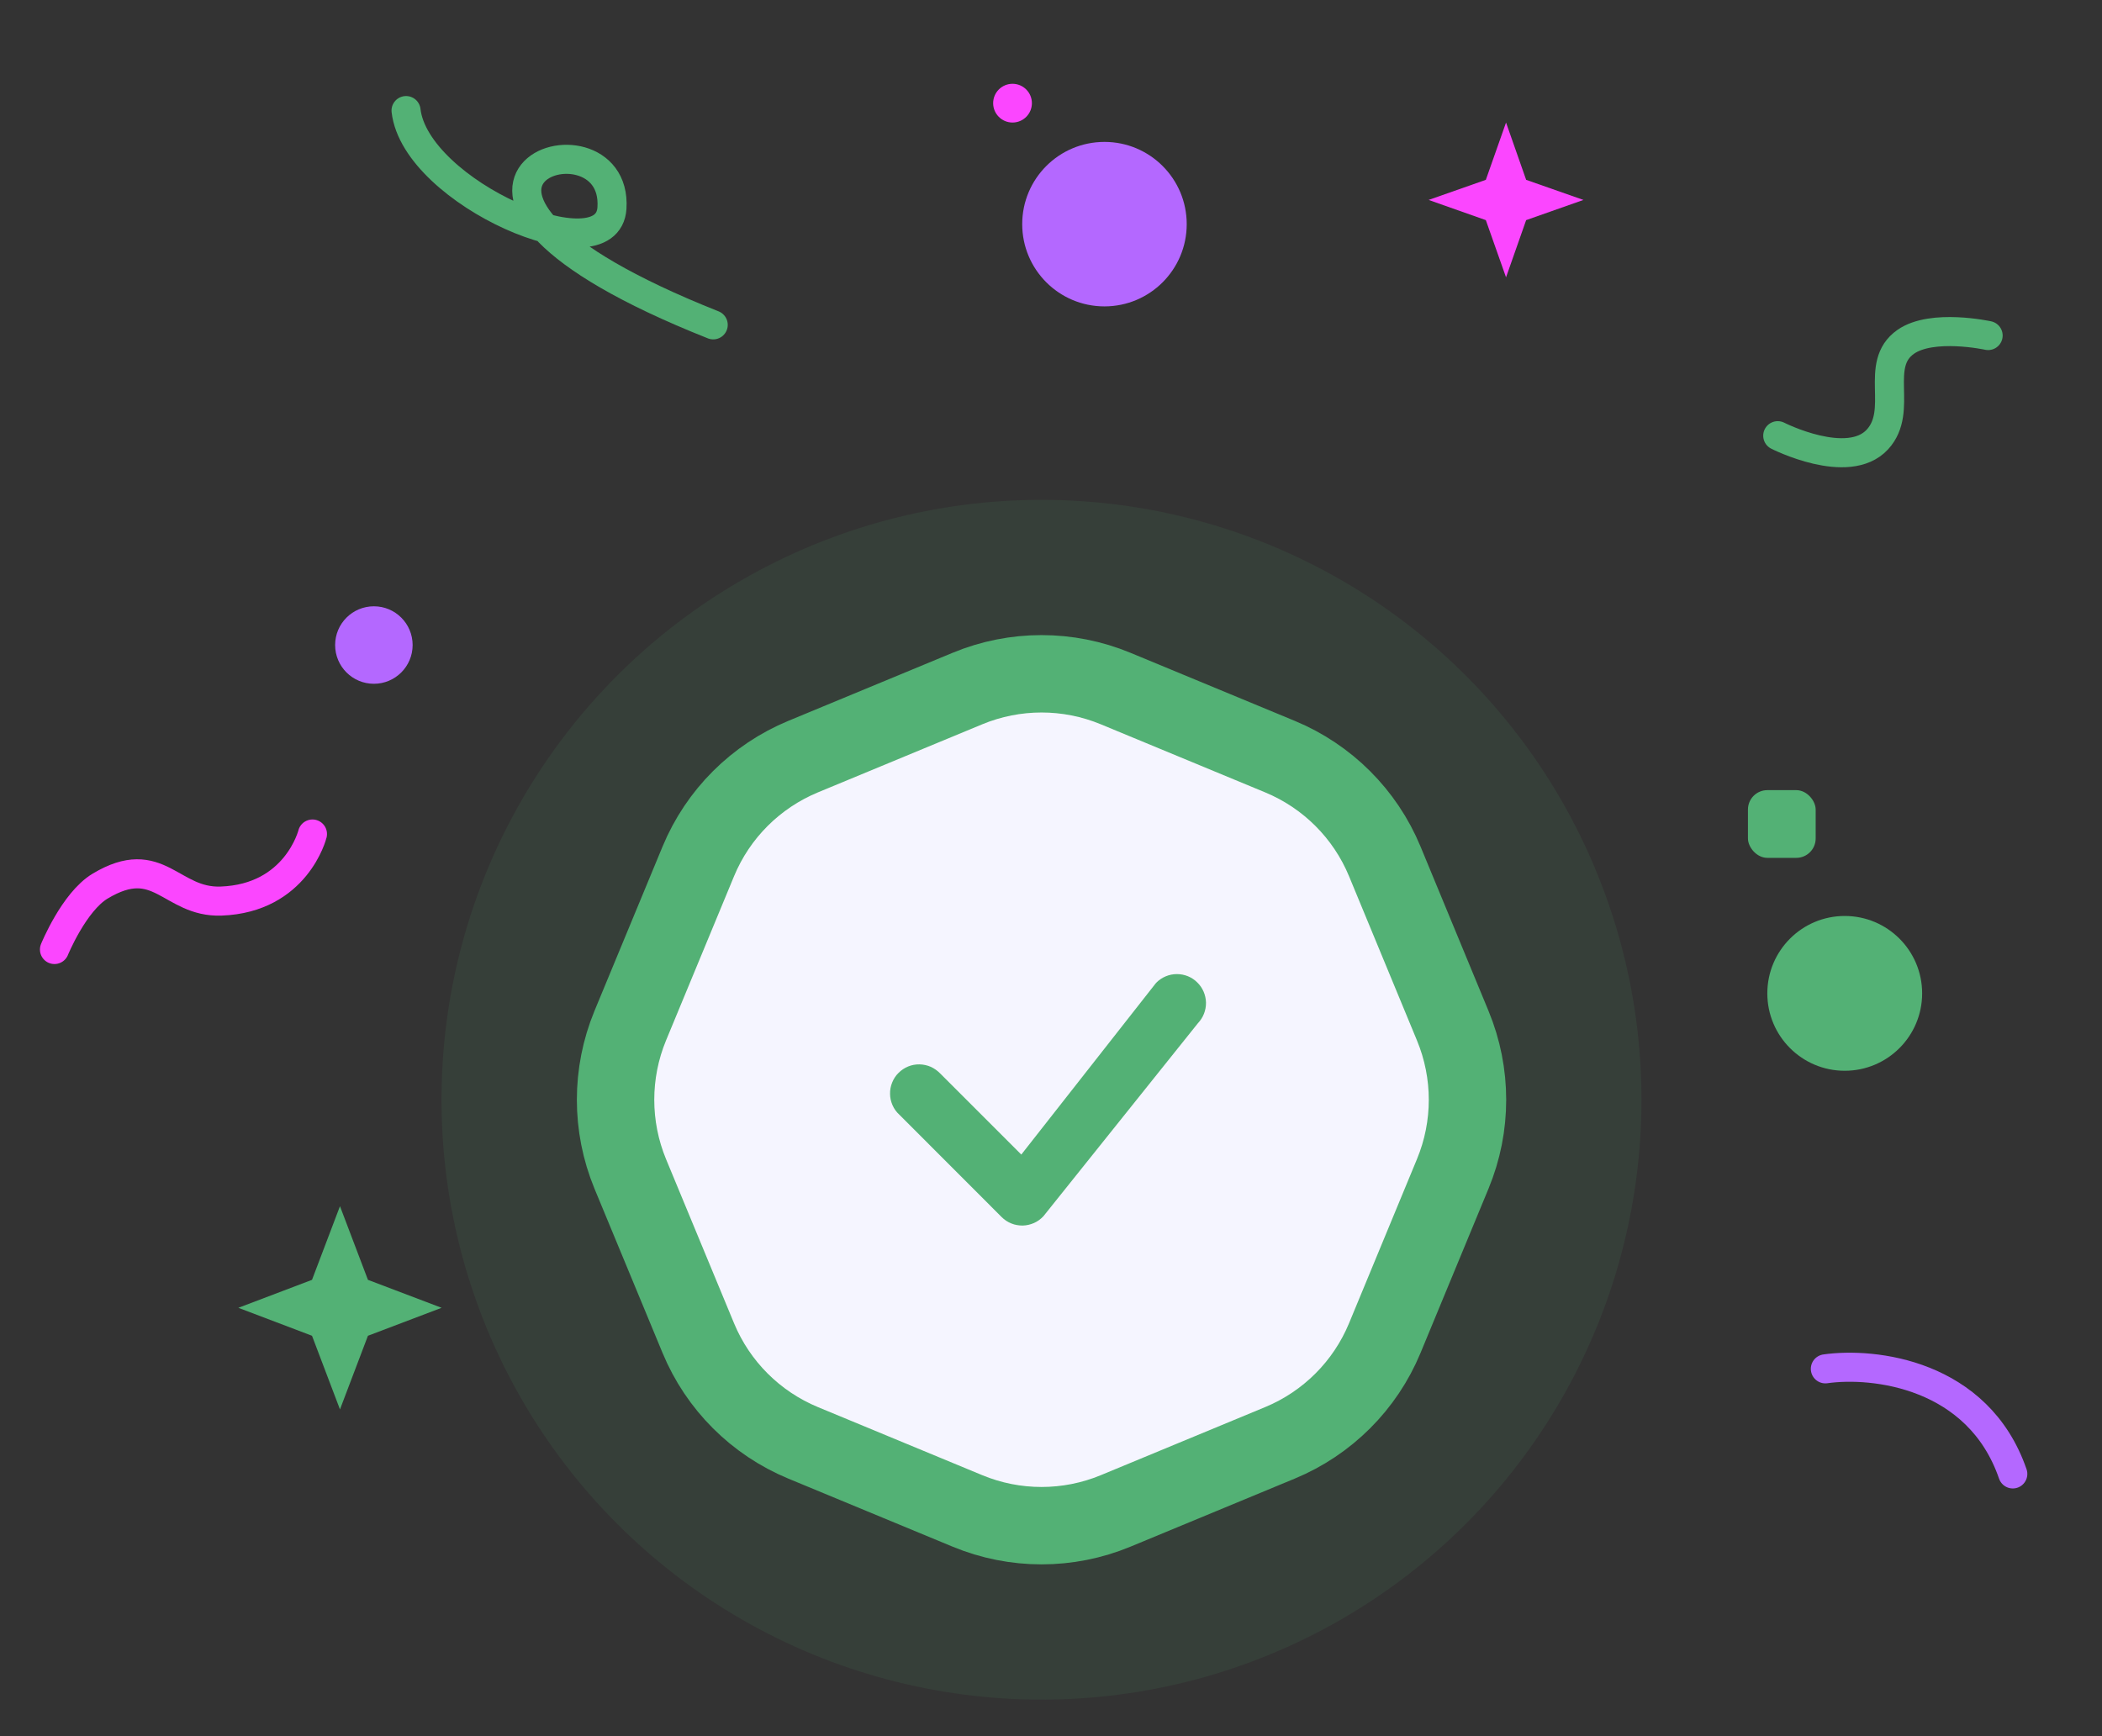 <svg width="23" height="19" viewBox="0 0 23 19" fill="none" xmlns="http://www.w3.org/2000/svg">
<rect x="0" y="0" width="23" height="19" fill="#333333" stroke="none"/>
<circle opacity="0.1" cx="11.396" cy="12.035" r="6.565" fill="#53B175"/>
<circle cx="4.091" cy="7.059" r="0.424" fill="#B468FF"/>
<circle cx="12.085" cy="2.453" r="0.9" fill="#B468FF"/>
<circle cx="20.185" cy="10.871" r="0.847" fill="#53B175"/>
<path d="M16.479 1.341L16.699 1.968L17.326 2.188L16.699 2.409L16.479 3.035L16.258 2.409L15.632 2.188L16.258 1.968L16.479 1.341Z" fill="#FB46FF"/>
<path d="M3.419 9.127C3.419 9.127 3.244 9.831 2.419 9.861C1.868 9.881 1.739 9.311 1.096 9.697C0.809 9.869 0.596 10.391 0.596 10.391" stroke="#FB46FF" stroke-width="0.318" stroke-linecap="round"/>
<path d="M3.72 13.2L4.026 14.006L4.832 14.312L4.026 14.618L3.72 15.424L3.414 14.618L2.608 14.312L3.414 14.006L3.72 13.2Z" fill="#53B175"/>
<circle cx="11.079" cy="1.129" r="0.212" fill="#FB46FF"/>
<path d="M4.443 1.21C4.547 2.115 6.649 3.017 6.696 2.277C6.771 1.103 3.935 2.018 7.804 3.555" stroke="#53B175" stroke-width="0.318" stroke-linecap="round"/>
<path d="M19.973 14.98C20.499 14.905 21.645 15.031 22.024 16.13" stroke="#B468FF" stroke-width="0.318" stroke-linecap="round"/>
<path d="M19.452 4.768C19.452 4.768 20.221 5.159 20.543 4.809C20.836 4.489 20.497 3.99 20.852 3.741C21.141 3.538 21.754 3.672 21.754 3.672" stroke="#53B175" stroke-width="0.318" stroke-linecap="round"/>
<rect x="19.126" y="8.647" width="0.741" height="0.741" rx="0.212" fill="#53B175"/>
<path d="M10.586 7.535C11.105 7.32 11.688 7.32 12.207 7.535L14.005 8.28C14.524 8.495 14.937 8.907 15.152 9.426L15.896 11.225C16.111 11.744 16.111 12.327 15.896 12.846L15.152 14.644C14.937 15.163 14.524 15.575 14.005 15.79L12.207 16.535C11.688 16.75 11.105 16.75 10.586 16.535L8.788 15.79C8.269 15.575 7.856 15.163 7.641 14.644L6.896 12.846C6.682 12.327 6.682 11.744 6.896 11.225L7.641 9.426C7.856 8.907 8.269 8.495 8.788 8.28L10.586 7.535Z" fill="#F5F5FF" stroke="#53B175" stroke-width="0.847"/>
<path fill-rule="evenodd" clip-rule="evenodd" d="M12.654 10.752C12.714 10.693 12.794 10.66 12.877 10.66C12.961 10.66 13.041 10.692 13.1 10.751C13.16 10.809 13.194 10.889 13.196 10.972C13.197 11.056 13.166 11.136 13.108 11.197L11.417 13.31C11.388 13.341 11.353 13.367 11.314 13.384C11.275 13.401 11.233 13.411 11.19 13.412C11.148 13.412 11.105 13.405 11.066 13.389C11.026 13.373 10.99 13.349 10.96 13.319L9.84 12.198C9.808 12.169 9.783 12.134 9.766 12.095C9.749 12.056 9.739 12.014 9.739 11.971C9.738 11.928 9.746 11.886 9.762 11.847C9.778 11.807 9.801 11.771 9.832 11.741C9.862 11.711 9.898 11.687 9.937 11.671C9.977 11.655 10.019 11.647 10.062 11.648C10.104 11.649 10.146 11.658 10.185 11.675C10.224 11.693 10.259 11.718 10.289 11.749L11.175 12.635L12.646 10.761C12.649 10.758 12.652 10.755 12.655 10.752H12.654Z" fill="#53B175"/>
</svg>
